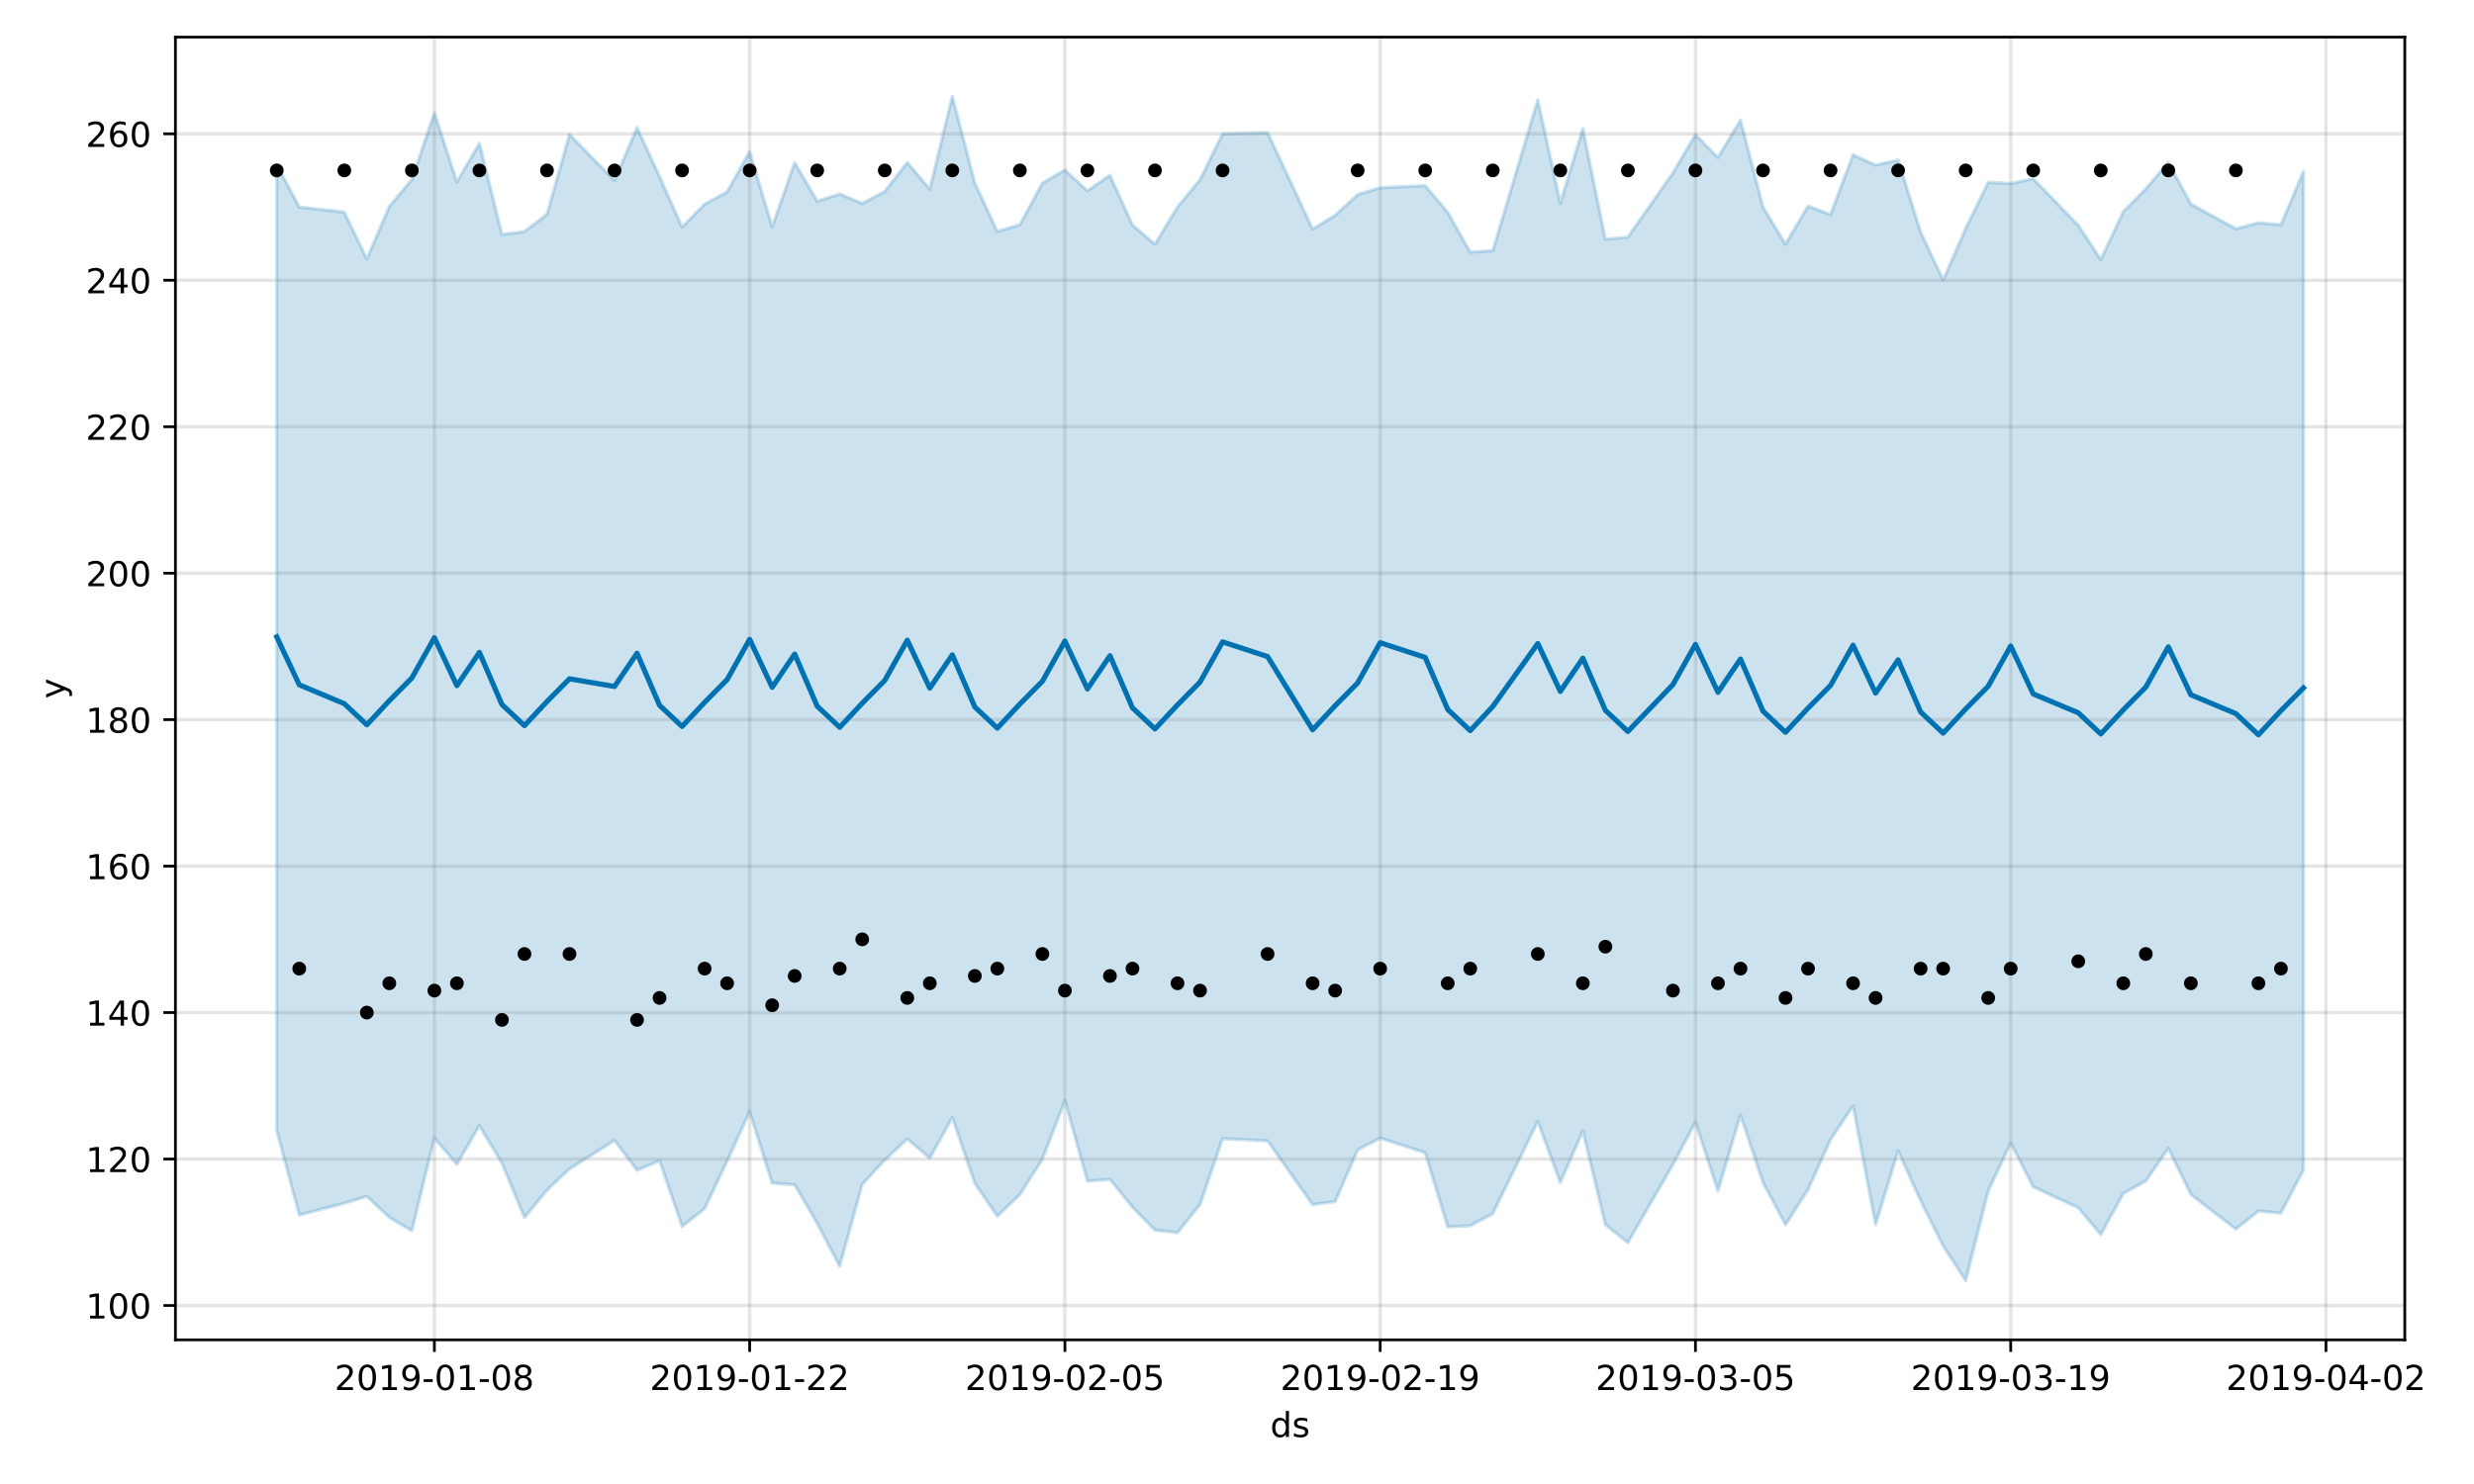 <?xml version="1.0" encoding="utf-8" standalone="no"?>
<!DOCTYPE svg PUBLIC "-//W3C//DTD SVG 1.1//EN"
  "http://www.w3.org/Graphics/SVG/1.1/DTD/svg11.dtd">
<!-- Created with matplotlib (https://matplotlib.org/) -->
<svg height="432pt" version="1.1" viewBox="0 0 720 432" width="720pt" xmlns="http://www.w3.org/2000/svg" xmlns:xlink="http://www.w3.org/1999/xlink">
 <defs>
  <style type="text/css">
*{stroke-linecap:butt;stroke-linejoin:round;}
  </style>
 </defs>
 <g id="figure_1">
  <g id="patch_1">
   <path d="M 0 432 
L 720 432 
L 720 0 
L 0 0 
z
" style="fill:#ffffff;"/>
  </g>
  <g id="axes_1">
   <g id="patch_2">
    <path d="M 51.05 390.04 
L 699.857 390.04 
L 699.857 10.8 
L 51.05 10.8 
z
" style="fill:#ffffff;"/>
   </g>
   <g id="PolyCollection_1">
    <defs>
     <path d="M 80.541 -384.068 
L 80.541 -102.869 
L 87.095 -78.308 
L 100.202 -81.72 
L 106.756 -83.726 
L 113.309 -77.619 
L 119.863 -73.731 
L 126.417 -100.666 
L 132.97 -93.076 
L 139.524 -104.335 
L 146.077 -93.383 
L 152.631 -77.585 
L 159.185 -85.531 
L 165.738 -91.733 
L 178.845 -100.015 
L 185.399 -91.328 
L 191.953 -94.104 
L 198.506 -74.983 
L 205.06 -80.134 
L 211.613 -94.009 
L 218.167 -108.354 
L 224.721 -87.563 
L 231.274 -87.11 
L 237.828 -75.856 
L 244.381 -63.389 
L 250.935 -87.23 
L 257.489 -94.302 
L 264.042 -100.447 
L 270.596 -94.868 
L 277.15 -106.678 
L 283.703 -87.523 
L 290.257 -77.947 
L 296.81 -84.245 
L 303.364 -94.546 
L 309.918 -111.621 
L 316.471 -88.174 
L 323.025 -88.677 
L 329.578 -80.585 
L 336.132 -73.904 
L 342.686 -73.161 
L 349.239 -81.351 
L 355.793 -100.519 
L 368.9 -99.897 
L 382.007 -81.32 
L 388.561 -82.198 
L 395.114 -97.235 
L 401.668 -100.703 
L 414.775 -96.437 
L 421.329 -74.827 
L 427.883 -75.188 
L 434.436 -78.676 
L 447.543 -105.55 
L 454.097 -87.773 
L 460.651 -102.733 
L 467.204 -75.494 
L 473.758 -70.265 
L 486.865 -92.965 
L 493.419 -105.313 
L 499.972 -85.324 
L 506.526 -107.412 
L 513.079 -87.747 
L 519.633 -75.481 
L 526.187 -85.689 
L 532.74 -100.271 
L 539.294 -110.058 
L 545.847 -75.489 
L 552.401 -96.981 
L 558.955 -82.459 
L 565.508 -69.303 
L 572.062 -59.198 
L 578.616 -85.284 
L 585.169 -99.26 
L 591.723 -86.506 
L 604.83 -80.42 
L 611.384 -72.63 
L 617.937 -84.541 
L 624.491 -88.213 
L 631.044 -97.719 
L 637.598 -84.285 
L 650.705 -74.197 
L 657.259 -79.442 
L 663.812 -78.866 
L 670.366 -91.387 
L 670.366 -382.099 
L 670.366 -382.099 
L 663.812 -366.57 
L 657.259 -367.132 
L 650.705 -365.39 
L 637.598 -372.604 
L 631.044 -384.705 
L 624.491 -377.038 
L 617.937 -370.356 
L 611.384 -356.454 
L 604.83 -366.432 
L 591.723 -379.969 
L 585.169 -378.573 
L 578.616 -378.934 
L 572.062 -365.47 
L 565.508 -350.463 
L 558.955 -364.482 
L 552.401 -385.402 
L 545.847 -383.924 
L 539.294 -386.938 
L 532.74 -369.53 
L 526.187 -372.036 
L 519.633 -360.907 
L 513.079 -371.726 
L 506.526 -397.04 
L 499.972 -386.159 
L 493.419 -392.788 
L 486.865 -381.652 
L 473.758 -362.97 
L 467.204 -362.38 
L 460.651 -394.527 
L 454.097 -372.833 
L 447.543 -402.934 
L 434.436 -359.038 
L 427.883 -358.597 
L 421.329 -370.17 
L 414.775 -377.962 
L 401.668 -377.346 
L 395.114 -375.349 
L 388.561 -369.326 
L 382.007 -365.317 
L 368.9 -393.396 
L 355.793 -393.058 
L 349.239 -379.677 
L 342.686 -371.74 
L 336.132 -360.917 
L 329.578 -366.487 
L 323.025 -380.995 
L 316.471 -376.428 
L 309.918 -382.514 
L 303.364 -378.703 
L 296.81 -366.575 
L 290.257 -364.606 
L 283.703 -378.724 
L 277.15 -403.962 
L 270.596 -376.936 
L 264.042 -384.69 
L 257.489 -376.289 
L 250.935 -372.75 
L 244.381 -375.533 
L 237.828 -373.439 
L 231.274 -384.669 
L 224.721 -365.965 
L 218.167 -387.867 
L 211.613 -376.141 
L 205.06 -372.561 
L 198.506 -365.884 
L 191.953 -380.56 
L 185.399 -394.855 
L 178.845 -379.443 
L 165.738 -392.841 
L 159.185 -369.657 
L 152.631 -364.597 
L 146.077 -363.742 
L 139.524 -390.285 
L 132.97 -379.014 
L 126.417 -399.15 
L 119.863 -379.752 
L 113.309 -371.9 
L 106.756 -356.614 
L 100.202 -370.258 
L 87.095 -371.73 
L 80.541 -384.068 
z
" id="m5b51e57994" style="stroke:#0072b2;stroke-opacity:0.2;"/>
    </defs>
    <g clip-path="url(#p12344c4544)">
     <use style="fill:#0072b2;fill-opacity:0.2;stroke:#0072b2;stroke-opacity:0.2;" x="0" xlink:href="#m5b51e57994" y="432"/>
    </g>
   </g>
   <g id="matplotlib.axis_1">
    <g id="xtick_1">
     <g id="line2d_1">
      <path clip-path="url(#p12344c4544)" d="M 126.417 390.04 
L 126.417 10.8 
" style="fill:none;stroke:#808080;stroke-linecap:square;stroke-opacity:0.2;"/>
     </g>
     <g id="line2d_2">
      <defs>
       <path d="M 0 0 
L 0 3.5 
" id="ma62f5f62f8" style="stroke:#000000;stroke-width:0.8;"/>
      </defs>
      <g>
       <use style="stroke:#000000;stroke-width:0.8;" x="126.417" xlink:href="#ma62f5f62f8" y="390.04"/>
      </g>
     </g>
     <g id="text_1">
      <!-- 2019-01-08 -->
      <defs>
       <path d="M 19.188 8.297 
L 53.609 8.297 
L 53.609 0 
L 7.328 0 
L 7.328 8.297 
Q 12.938 14.109 22.625 23.891 
Q 32.328 33.688 34.812 36.531 
Q 39.547 41.844 41.422 45.531 
Q 43.312 49.219 43.312 52.781 
Q 43.312 58.594 39.234 62.25 
Q 35.156 65.922 28.609 65.922 
Q 23.969 65.922 18.812 64.312 
Q 13.672 62.703 7.812 59.422 
L 7.812 69.391 
Q 13.766 71.781 18.938 73 
Q 24.125 74.219 28.422 74.219 
Q 39.75 74.219 46.484 68.547 
Q 53.219 62.891 53.219 53.422 
Q 53.219 48.922 51.531 44.891 
Q 49.859 40.875 45.406 35.406 
Q 44.188 33.984 37.641 27.219 
Q 31.109 20.453 19.188 8.297 
z
" id="DejaVuSans-50"/>
       <path d="M 31.781 66.406 
Q 24.172 66.406 20.328 58.906 
Q 16.5 51.422 16.5 36.375 
Q 16.5 21.391 20.328 13.891 
Q 24.172 6.391 31.781 6.391 
Q 39.453 6.391 43.281 13.891 
Q 47.125 21.391 47.125 36.375 
Q 47.125 51.422 43.281 58.906 
Q 39.453 66.406 31.781 66.406 
z
M 31.781 74.219 
Q 44.047 74.219 50.516 64.516 
Q 56.984 54.828 56.984 36.375 
Q 56.984 17.969 50.516 8.266 
Q 44.047 -1.422 31.781 -1.422 
Q 19.531 -1.422 13.062 8.266 
Q 6.594 17.969 6.594 36.375 
Q 6.594 54.828 13.062 64.516 
Q 19.531 74.219 31.781 74.219 
z
" id="DejaVuSans-48"/>
       <path d="M 12.406 8.297 
L 28.516 8.297 
L 28.516 63.922 
L 10.984 60.406 
L 10.984 69.391 
L 28.422 72.906 
L 38.281 72.906 
L 38.281 8.297 
L 54.391 8.297 
L 54.391 0 
L 12.406 0 
z
" id="DejaVuSans-49"/>
       <path d="M 10.984 1.516 
L 10.984 10.5 
Q 14.703 8.734 18.5 7.812 
Q 22.312 6.891 25.984 6.891 
Q 35.75 6.891 40.891 13.453 
Q 46.047 20.016 46.781 33.406 
Q 43.953 29.203 39.594 26.953 
Q 35.25 24.703 29.984 24.703 
Q 19.047 24.703 12.672 31.312 
Q 6.297 37.938 6.297 49.422 
Q 6.297 60.641 12.938 67.422 
Q 19.578 74.219 30.609 74.219 
Q 43.266 74.219 49.922 64.516 
Q 56.594 54.828 56.594 36.375 
Q 56.594 19.141 48.406 8.859 
Q 40.234 -1.422 26.422 -1.422 
Q 22.703 -1.422 18.891 -0.688 
Q 15.094 0.047 10.984 1.516 
z
M 30.609 32.422 
Q 37.25 32.422 41.125 36.953 
Q 45.016 41.5 45.016 49.422 
Q 45.016 57.281 41.125 61.844 
Q 37.25 66.406 30.609 66.406 
Q 23.969 66.406 20.094 61.844 
Q 16.219 57.281 16.219 49.422 
Q 16.219 41.5 20.094 36.953 
Q 23.969 32.422 30.609 32.422 
z
" id="DejaVuSans-57"/>
       <path d="M 4.891 31.391 
L 31.203 31.391 
L 31.203 23.391 
L 4.891 23.391 
z
" id="DejaVuSans-45"/>
       <path d="M 31.781 34.625 
Q 24.75 34.625 20.719 30.859 
Q 16.703 27.094 16.703 20.516 
Q 16.703 13.922 20.719 10.156 
Q 24.75 6.391 31.781 6.391 
Q 38.812 6.391 42.859 10.172 
Q 46.922 13.969 46.922 20.516 
Q 46.922 27.094 42.891 30.859 
Q 38.875 34.625 31.781 34.625 
z
M 21.922 38.812 
Q 15.578 40.375 12.031 44.719 
Q 8.5 49.078 8.5 55.328 
Q 8.5 64.062 14.719 69.141 
Q 20.953 74.219 31.781 74.219 
Q 42.672 74.219 48.875 69.141 
Q 55.078 64.062 55.078 55.328 
Q 55.078 49.078 51.531 44.719 
Q 48 40.375 41.703 38.812 
Q 48.828 37.156 52.797 32.312 
Q 56.781 27.484 56.781 20.516 
Q 56.781 9.906 50.312 4.234 
Q 43.844 -1.422 31.781 -1.422 
Q 19.734 -1.422 13.25 4.234 
Q 6.781 9.906 6.781 20.516 
Q 6.781 27.484 10.781 32.312 
Q 14.797 37.156 21.922 38.812 
z
M 18.312 54.391 
Q 18.312 48.734 21.844 45.562 
Q 25.391 42.391 31.781 42.391 
Q 38.141 42.391 41.719 45.562 
Q 45.312 48.734 45.312 54.391 
Q 45.312 60.062 41.719 63.234 
Q 38.141 66.406 31.781 66.406 
Q 25.391 66.406 21.844 63.234 
Q 18.312 60.062 18.312 54.391 
z
" id="DejaVuSans-56"/>
      </defs>
      <g transform="translate(97.359 404.638)scale(0.1 -0.1)">
       <use xlink:href="#DejaVuSans-50"/>
       <use x="63.623" xlink:href="#DejaVuSans-48"/>
       <use x="127.246" xlink:href="#DejaVuSans-49"/>
       <use x="190.869" xlink:href="#DejaVuSans-57"/>
       <use x="254.492" xlink:href="#DejaVuSans-45"/>
       <use x="290.576" xlink:href="#DejaVuSans-48"/>
       <use x="354.199" xlink:href="#DejaVuSans-49"/>
       <use x="417.822" xlink:href="#DejaVuSans-45"/>
       <use x="453.906" xlink:href="#DejaVuSans-48"/>
       <use x="517.529" xlink:href="#DejaVuSans-56"/>
      </g>
     </g>
    </g>
    <g id="xtick_2">
     <g id="line2d_3">
      <path clip-path="url(#p12344c4544)" d="M 218.167 390.04 
L 218.167 10.8 
" style="fill:none;stroke:#808080;stroke-linecap:square;stroke-opacity:0.2;"/>
     </g>
     <g id="line2d_4">
      <g>
       <use style="stroke:#000000;stroke-width:0.8;" x="218.167" xlink:href="#ma62f5f62f8" y="390.04"/>
      </g>
     </g>
     <g id="text_2">
      <!-- 2019-01-22 -->
      <g transform="translate(189.109 404.638)scale(0.1 -0.1)">
       <use xlink:href="#DejaVuSans-50"/>
       <use x="63.623" xlink:href="#DejaVuSans-48"/>
       <use x="127.246" xlink:href="#DejaVuSans-49"/>
       <use x="190.869" xlink:href="#DejaVuSans-57"/>
       <use x="254.492" xlink:href="#DejaVuSans-45"/>
       <use x="290.576" xlink:href="#DejaVuSans-48"/>
       <use x="354.199" xlink:href="#DejaVuSans-49"/>
       <use x="417.822" xlink:href="#DejaVuSans-45"/>
       <use x="453.906" xlink:href="#DejaVuSans-50"/>
       <use x="517.529" xlink:href="#DejaVuSans-50"/>
      </g>
     </g>
    </g>
    <g id="xtick_3">
     <g id="line2d_5">
      <path clip-path="url(#p12344c4544)" d="M 309.918 390.04 
L 309.918 10.8 
" style="fill:none;stroke:#808080;stroke-linecap:square;stroke-opacity:0.2;"/>
     </g>
     <g id="line2d_6">
      <g>
       <use style="stroke:#000000;stroke-width:0.8;" x="309.918" xlink:href="#ma62f5f62f8" y="390.04"/>
      </g>
     </g>
     <g id="text_3">
      <!-- 2019-02-05 -->
      <defs>
       <path d="M 10.797 72.906 
L 49.516 72.906 
L 49.516 64.594 
L 19.828 64.594 
L 19.828 46.734 
Q 21.969 47.469 24.109 47.828 
Q 26.266 48.188 28.422 48.188 
Q 40.625 48.188 47.75 41.5 
Q 54.891 34.812 54.891 23.391 
Q 54.891 11.625 47.562 5.094 
Q 40.234 -1.422 26.906 -1.422 
Q 22.312 -1.422 17.547 -0.641 
Q 12.797 0.141 7.719 1.703 
L 7.719 11.625 
Q 12.109 9.234 16.797 8.062 
Q 21.484 6.891 26.703 6.891 
Q 35.156 6.891 40.078 11.328 
Q 45.016 15.766 45.016 23.391 
Q 45.016 31 40.078 35.438 
Q 35.156 39.891 26.703 39.891 
Q 22.75 39.891 18.812 39.016 
Q 14.891 38.141 10.797 36.281 
z
" id="DejaVuSans-53"/>
      </defs>
      <g transform="translate(280.86 404.638)scale(0.1 -0.1)">
       <use xlink:href="#DejaVuSans-50"/>
       <use x="63.623" xlink:href="#DejaVuSans-48"/>
       <use x="127.246" xlink:href="#DejaVuSans-49"/>
       <use x="190.869" xlink:href="#DejaVuSans-57"/>
       <use x="254.492" xlink:href="#DejaVuSans-45"/>
       <use x="290.576" xlink:href="#DejaVuSans-48"/>
       <use x="354.199" xlink:href="#DejaVuSans-50"/>
       <use x="417.822" xlink:href="#DejaVuSans-45"/>
       <use x="453.906" xlink:href="#DejaVuSans-48"/>
       <use x="517.529" xlink:href="#DejaVuSans-53"/>
      </g>
     </g>
    </g>
    <g id="xtick_4">
     <g id="line2d_7">
      <path clip-path="url(#p12344c4544)" d="M 401.668 390.04 
L 401.668 10.8 
" style="fill:none;stroke:#808080;stroke-linecap:square;stroke-opacity:0.2;"/>
     </g>
     <g id="line2d_8">
      <g>
       <use style="stroke:#000000;stroke-width:0.8;" x="401.668" xlink:href="#ma62f5f62f8" y="390.04"/>
      </g>
     </g>
     <g id="text_4">
      <!-- 2019-02-19 -->
      <g transform="translate(372.61 404.638)scale(0.1 -0.1)">
       <use xlink:href="#DejaVuSans-50"/>
       <use x="63.623" xlink:href="#DejaVuSans-48"/>
       <use x="127.246" xlink:href="#DejaVuSans-49"/>
       <use x="190.869" xlink:href="#DejaVuSans-57"/>
       <use x="254.492" xlink:href="#DejaVuSans-45"/>
       <use x="290.576" xlink:href="#DejaVuSans-48"/>
       <use x="354.199" xlink:href="#DejaVuSans-50"/>
       <use x="417.822" xlink:href="#DejaVuSans-45"/>
       <use x="453.906" xlink:href="#DejaVuSans-49"/>
       <use x="517.529" xlink:href="#DejaVuSans-57"/>
      </g>
     </g>
    </g>
    <g id="xtick_5">
     <g id="line2d_9">
      <path clip-path="url(#p12344c4544)" d="M 493.419 390.04 
L 493.419 10.8 
" style="fill:none;stroke:#808080;stroke-linecap:square;stroke-opacity:0.2;"/>
     </g>
     <g id="line2d_10">
      <g>
       <use style="stroke:#000000;stroke-width:0.8;" x="493.419" xlink:href="#ma62f5f62f8" y="390.04"/>
      </g>
     </g>
     <g id="text_5">
      <!-- 2019-03-05 -->
      <defs>
       <path d="M 40.578 39.312 
Q 47.656 37.797 51.625 33 
Q 55.609 28.219 55.609 21.188 
Q 55.609 10.406 48.188 4.484 
Q 40.766 -1.422 27.094 -1.422 
Q 22.516 -1.422 17.656 -0.516 
Q 12.797 0.391 7.625 2.203 
L 7.625 11.719 
Q 11.719 9.328 16.594 8.109 
Q 21.484 6.891 26.812 6.891 
Q 36.078 6.891 40.938 10.547 
Q 45.797 14.203 45.797 21.188 
Q 45.797 27.641 41.281 31.266 
Q 36.766 34.906 28.719 34.906 
L 20.219 34.906 
L 20.219 43.016 
L 29.109 43.016 
Q 36.375 43.016 40.234 45.922 
Q 44.094 48.828 44.094 54.297 
Q 44.094 59.906 40.109 62.906 
Q 36.141 65.922 28.719 65.922 
Q 24.656 65.922 20.016 65.031 
Q 15.375 64.156 9.812 62.312 
L 9.812 71.094 
Q 15.438 72.656 20.344 73.438 
Q 25.25 74.219 29.594 74.219 
Q 40.828 74.219 47.359 69.109 
Q 53.906 64.016 53.906 55.328 
Q 53.906 49.266 50.438 45.094 
Q 46.969 40.922 40.578 39.312 
z
" id="DejaVuSans-51"/>
      </defs>
      <g transform="translate(464.361 404.638)scale(0.1 -0.1)">
       <use xlink:href="#DejaVuSans-50"/>
       <use x="63.623" xlink:href="#DejaVuSans-48"/>
       <use x="127.246" xlink:href="#DejaVuSans-49"/>
       <use x="190.869" xlink:href="#DejaVuSans-57"/>
       <use x="254.492" xlink:href="#DejaVuSans-45"/>
       <use x="290.576" xlink:href="#DejaVuSans-48"/>
       <use x="354.199" xlink:href="#DejaVuSans-51"/>
       <use x="417.822" xlink:href="#DejaVuSans-45"/>
       <use x="453.906" xlink:href="#DejaVuSans-48"/>
       <use x="517.529" xlink:href="#DejaVuSans-53"/>
      </g>
     </g>
    </g>
    <g id="xtick_6">
     <g id="line2d_11">
      <path clip-path="url(#p12344c4544)" d="M 585.169 390.04 
L 585.169 10.8 
" style="fill:none;stroke:#808080;stroke-linecap:square;stroke-opacity:0.2;"/>
     </g>
     <g id="line2d_12">
      <g>
       <use style="stroke:#000000;stroke-width:0.8;" x="585.169" xlink:href="#ma62f5f62f8" y="390.04"/>
      </g>
     </g>
     <g id="text_6">
      <!-- 2019-03-19 -->
      <g transform="translate(556.111 404.638)scale(0.1 -0.1)">
       <use xlink:href="#DejaVuSans-50"/>
       <use x="63.623" xlink:href="#DejaVuSans-48"/>
       <use x="127.246" xlink:href="#DejaVuSans-49"/>
       <use x="190.869" xlink:href="#DejaVuSans-57"/>
       <use x="254.492" xlink:href="#DejaVuSans-45"/>
       <use x="290.576" xlink:href="#DejaVuSans-48"/>
       <use x="354.199" xlink:href="#DejaVuSans-51"/>
       <use x="417.822" xlink:href="#DejaVuSans-45"/>
       <use x="453.906" xlink:href="#DejaVuSans-49"/>
       <use x="517.529" xlink:href="#DejaVuSans-57"/>
      </g>
     </g>
    </g>
    <g id="xtick_7">
     <g id="line2d_13">
      <path clip-path="url(#p12344c4544)" d="M 676.92 390.04 
L 676.92 10.8 
" style="fill:none;stroke:#808080;stroke-linecap:square;stroke-opacity:0.2;"/>
     </g>
     <g id="line2d_14">
      <g>
       <use style="stroke:#000000;stroke-width:0.8;" x="676.92" xlink:href="#ma62f5f62f8" y="390.04"/>
      </g>
     </g>
     <g id="text_7">
      <!-- 2019-04-02 -->
      <defs>
       <path d="M 37.797 64.312 
L 12.891 25.391 
L 37.797 25.391 
z
M 35.203 72.906 
L 47.609 72.906 
L 47.609 25.391 
L 58.016 25.391 
L 58.016 17.188 
L 47.609 17.188 
L 47.609 0 
L 37.797 0 
L 37.797 17.188 
L 4.891 17.188 
L 4.891 26.703 
z
" id="DejaVuSans-52"/>
      </defs>
      <g transform="translate(647.862 404.638)scale(0.1 -0.1)">
       <use xlink:href="#DejaVuSans-50"/>
       <use x="63.623" xlink:href="#DejaVuSans-48"/>
       <use x="127.246" xlink:href="#DejaVuSans-49"/>
       <use x="190.869" xlink:href="#DejaVuSans-57"/>
       <use x="254.492" xlink:href="#DejaVuSans-45"/>
       <use x="290.576" xlink:href="#DejaVuSans-48"/>
       <use x="354.199" xlink:href="#DejaVuSans-52"/>
       <use x="417.822" xlink:href="#DejaVuSans-45"/>
       <use x="453.906" xlink:href="#DejaVuSans-48"/>
       <use x="517.529" xlink:href="#DejaVuSans-50"/>
      </g>
     </g>
    </g>
    <g id="text_8">
     <!-- ds -->
     <defs>
      <path d="M 45.406 46.391 
L 45.406 75.984 
L 54.391 75.984 
L 54.391 0 
L 45.406 0 
L 45.406 8.203 
Q 42.578 3.328 38.25 0.953 
Q 33.938 -1.422 27.875 -1.422 
Q 17.969 -1.422 11.734 6.484 
Q 5.516 14.406 5.516 27.297 
Q 5.516 40.188 11.734 48.094 
Q 17.969 56 27.875 56 
Q 33.938 56 38.25 53.625 
Q 42.578 51.266 45.406 46.391 
z
M 14.797 27.297 
Q 14.797 17.391 18.875 11.75 
Q 22.953 6.109 30.078 6.109 
Q 37.203 6.109 41.297 11.75 
Q 45.406 17.391 45.406 27.297 
Q 45.406 37.203 41.297 42.844 
Q 37.203 48.484 30.078 48.484 
Q 22.953 48.484 18.875 42.844 
Q 14.797 37.203 14.797 27.297 
z
" id="DejaVuSans-100"/>
      <path d="M 44.281 53.078 
L 44.281 44.578 
Q 40.484 46.531 36.375 47.5 
Q 32.281 48.484 27.875 48.484 
Q 21.188 48.484 17.844 46.438 
Q 14.5 44.391 14.5 40.281 
Q 14.5 37.156 16.891 35.375 
Q 19.281 33.594 26.516 31.984 
L 29.594 31.297 
Q 39.156 29.25 43.188 25.516 
Q 47.219 21.781 47.219 15.094 
Q 47.219 7.469 41.188 3.016 
Q 35.156 -1.422 24.609 -1.422 
Q 20.219 -1.422 15.453 -0.562 
Q 10.688 0.297 5.422 2 
L 5.422 11.281 
Q 10.406 8.688 15.234 7.391 
Q 20.062 6.109 24.812 6.109 
Q 31.156 6.109 34.562 8.281 
Q 37.984 10.453 37.984 14.406 
Q 37.984 18.062 35.516 20.016 
Q 33.062 21.969 24.703 23.781 
L 21.578 24.516 
Q 13.234 26.266 9.516 29.906 
Q 5.812 33.547 5.812 39.891 
Q 5.812 47.609 11.281 51.797 
Q 16.75 56 26.812 56 
Q 31.781 56 36.172 55.266 
Q 40.578 54.547 44.281 53.078 
z
" id="DejaVuSans-115"/>
     </defs>
     <g transform="translate(369.675 418.317)scale(0.1 -0.1)">
      <use xlink:href="#DejaVuSans-100"/>
      <use x="63.477" xlink:href="#DejaVuSans-115"/>
     </g>
    </g>
   </g>
   <g id="matplotlib.axis_2">
    <g id="ytick_1">
     <g id="line2d_15">
      <path clip-path="url(#p12344c4544)" d="M 51.05 380.035 
L 699.857 380.035 
" style="fill:none;stroke:#808080;stroke-linecap:square;stroke-opacity:0.2;"/>
     </g>
     <g id="line2d_16">
      <defs>
       <path d="M 0 0 
L -3.5 0 
" id="m7d39b07e55" style="stroke:#000000;stroke-width:0.8;"/>
      </defs>
      <g>
       <use style="stroke:#000000;stroke-width:0.8;" x="51.05" xlink:href="#m7d39b07e55" y="380.035"/>
      </g>
     </g>
     <g id="text_9">
      <!-- 100 -->
      <g transform="translate(24.962 383.834)scale(0.1 -0.1)">
       <use xlink:href="#DejaVuSans-49"/>
       <use x="63.623" xlink:href="#DejaVuSans-48"/>
       <use x="127.246" xlink:href="#DejaVuSans-48"/>
      </g>
     </g>
    </g>
    <g id="ytick_2">
     <g id="line2d_17">
      <path clip-path="url(#p12344c4544)" d="M 51.05 337.399 
L 699.857 337.399 
" style="fill:none;stroke:#808080;stroke-linecap:square;stroke-opacity:0.2;"/>
     </g>
     <g id="line2d_18">
      <g>
       <use style="stroke:#000000;stroke-width:0.8;" x="51.05" xlink:href="#m7d39b07e55" y="337.399"/>
      </g>
     </g>
     <g id="text_10">
      <!-- 120 -->
      <g transform="translate(24.962 341.199)scale(0.1 -0.1)">
       <use xlink:href="#DejaVuSans-49"/>
       <use x="63.623" xlink:href="#DejaVuSans-50"/>
       <use x="127.246" xlink:href="#DejaVuSans-48"/>
      </g>
     </g>
    </g>
    <g id="ytick_3">
     <g id="line2d_19">
      <path clip-path="url(#p12344c4544)" d="M 51.05 294.764 
L 699.857 294.764 
" style="fill:none;stroke:#808080;stroke-linecap:square;stroke-opacity:0.2;"/>
     </g>
     <g id="line2d_20">
      <g>
       <use style="stroke:#000000;stroke-width:0.8;" x="51.05" xlink:href="#m7d39b07e55" y="294.764"/>
      </g>
     </g>
     <g id="text_11">
      <!-- 140 -->
      <g transform="translate(24.962 298.563)scale(0.1 -0.1)">
       <use xlink:href="#DejaVuSans-49"/>
       <use x="63.623" xlink:href="#DejaVuSans-52"/>
       <use x="127.246" xlink:href="#DejaVuSans-48"/>
      </g>
     </g>
    </g>
    <g id="ytick_4">
     <g id="line2d_21">
      <path clip-path="url(#p12344c4544)" d="M 51.05 252.129 
L 699.857 252.129 
" style="fill:none;stroke:#808080;stroke-linecap:square;stroke-opacity:0.2;"/>
     </g>
     <g id="line2d_22">
      <g>
       <use style="stroke:#000000;stroke-width:0.8;" x="51.05" xlink:href="#m7d39b07e55" y="252.129"/>
      </g>
     </g>
     <g id="text_12">
      <!-- 160 -->
      <defs>
       <path d="M 33.016 40.375 
Q 26.375 40.375 22.484 35.828 
Q 18.609 31.297 18.609 23.391 
Q 18.609 15.531 22.484 10.953 
Q 26.375 6.391 33.016 6.391 
Q 39.656 6.391 43.531 10.953 
Q 47.406 15.531 47.406 23.391 
Q 47.406 31.297 43.531 35.828 
Q 39.656 40.375 33.016 40.375 
z
M 52.594 71.297 
L 52.594 62.312 
Q 48.875 64.062 45.094 64.984 
Q 41.312 65.922 37.594 65.922 
Q 27.828 65.922 22.672 59.328 
Q 17.531 52.734 16.797 39.406 
Q 19.672 43.656 24.016 45.922 
Q 28.375 48.188 33.594 48.188 
Q 44.578 48.188 50.953 41.516 
Q 57.328 34.859 57.328 23.391 
Q 57.328 12.156 50.688 5.359 
Q 44.047 -1.422 33.016 -1.422 
Q 20.359 -1.422 13.672 8.266 
Q 6.984 17.969 6.984 36.375 
Q 6.984 53.656 15.188 63.938 
Q 23.391 74.219 37.203 74.219 
Q 40.922 74.219 44.703 73.484 
Q 48.484 72.75 52.594 71.297 
z
" id="DejaVuSans-54"/>
      </defs>
      <g transform="translate(24.962 255.928)scale(0.1 -0.1)">
       <use xlink:href="#DejaVuSans-49"/>
       <use x="63.623" xlink:href="#DejaVuSans-54"/>
       <use x="127.246" xlink:href="#DejaVuSans-48"/>
      </g>
     </g>
    </g>
    <g id="ytick_5">
     <g id="line2d_23">
      <path clip-path="url(#p12344c4544)" d="M 51.05 209.493 
L 699.857 209.493 
" style="fill:none;stroke:#808080;stroke-linecap:square;stroke-opacity:0.2;"/>
     </g>
     <g id="line2d_24">
      <g>
       <use style="stroke:#000000;stroke-width:0.8;" x="51.05" xlink:href="#m7d39b07e55" y="209.493"/>
      </g>
     </g>
     <g id="text_13">
      <!-- 180 -->
      <g transform="translate(24.962 213.293)scale(0.1 -0.1)">
       <use xlink:href="#DejaVuSans-49"/>
       <use x="63.623" xlink:href="#DejaVuSans-56"/>
       <use x="127.246" xlink:href="#DejaVuSans-48"/>
      </g>
     </g>
    </g>
    <g id="ytick_6">
     <g id="line2d_25">
      <path clip-path="url(#p12344c4544)" d="M 51.05 166.858 
L 699.857 166.858 
" style="fill:none;stroke:#808080;stroke-linecap:square;stroke-opacity:0.2;"/>
     </g>
     <g id="line2d_26">
      <g>
       <use style="stroke:#000000;stroke-width:0.8;" x="51.05" xlink:href="#m7d39b07e55" y="166.858"/>
      </g>
     </g>
     <g id="text_14">
      <!-- 200 -->
      <g transform="translate(24.962 170.657)scale(0.1 -0.1)">
       <use xlink:href="#DejaVuSans-50"/>
       <use x="63.623" xlink:href="#DejaVuSans-48"/>
       <use x="127.246" xlink:href="#DejaVuSans-48"/>
      </g>
     </g>
    </g>
    <g id="ytick_7">
     <g id="line2d_27">
      <path clip-path="url(#p12344c4544)" d="M 51.05 124.223 
L 699.857 124.223 
" style="fill:none;stroke:#808080;stroke-linecap:square;stroke-opacity:0.2;"/>
     </g>
     <g id="line2d_28">
      <g>
       <use style="stroke:#000000;stroke-width:0.8;" x="51.05" xlink:href="#m7d39b07e55" y="124.223"/>
      </g>
     </g>
     <g id="text_15">
      <!-- 220 -->
      <g transform="translate(24.962 128.022)scale(0.1 -0.1)">
       <use xlink:href="#DejaVuSans-50"/>
       <use x="63.623" xlink:href="#DejaVuSans-50"/>
       <use x="127.246" xlink:href="#DejaVuSans-48"/>
      </g>
     </g>
    </g>
    <g id="ytick_8">
     <g id="line2d_29">
      <path clip-path="url(#p12344c4544)" d="M 51.05 81.587 
L 699.857 81.587 
" style="fill:none;stroke:#808080;stroke-linecap:square;stroke-opacity:0.2;"/>
     </g>
     <g id="line2d_30">
      <g>
       <use style="stroke:#000000;stroke-width:0.8;" x="51.05" xlink:href="#m7d39b07e55" y="81.587"/>
      </g>
     </g>
     <g id="text_16">
      <!-- 240 -->
      <g transform="translate(24.962 85.387)scale(0.1 -0.1)">
       <use xlink:href="#DejaVuSans-50"/>
       <use x="63.623" xlink:href="#DejaVuSans-52"/>
       <use x="127.246" xlink:href="#DejaVuSans-48"/>
      </g>
     </g>
    </g>
    <g id="ytick_9">
     <g id="line2d_31">
      <path clip-path="url(#p12344c4544)" d="M 51.05 38.952 
L 699.857 38.952 
" style="fill:none;stroke:#808080;stroke-linecap:square;stroke-opacity:0.2;"/>
     </g>
     <g id="line2d_32">
      <g>
       <use style="stroke:#000000;stroke-width:0.8;" x="51.05" xlink:href="#m7d39b07e55" y="38.952"/>
      </g>
     </g>
     <g id="text_17">
      <!-- 260 -->
      <g transform="translate(24.962 42.751)scale(0.1 -0.1)">
       <use xlink:href="#DejaVuSans-50"/>
       <use x="63.623" xlink:href="#DejaVuSans-54"/>
       <use x="127.246" xlink:href="#DejaVuSans-48"/>
      </g>
     </g>
    </g>
    <g id="text_18">
     <!-- y -->
     <defs>
      <path d="M 32.172 -5.078 
Q 28.375 -14.844 24.75 -17.812 
Q 21.141 -20.797 15.094 -20.797 
L 7.906 -20.797 
L 7.906 -13.281 
L 13.188 -13.281 
Q 16.891 -13.281 18.938 -11.516 
Q 21 -9.766 23.484 -3.219 
L 25.094 0.875 
L 2.984 54.688 
L 12.5 54.688 
L 29.594 11.922 
L 46.688 54.688 
L 56.203 54.688 
z
" id="DejaVuSans-121"/>
     </defs>
     <g transform="translate(18.883 203.379)rotate(-90)scale(0.1 -0.1)">
      <use xlink:href="#DejaVuSans-121"/>
     </g>
    </g>
   </g>
   <g id="line2d_33">
    <defs>
     <path d="M 0 1.5 
C 0.398 1.5 0.779 1.342 1.061 1.061 
C 1.342 0.779 1.5 0.398 1.5 0 
C 1.5 -0.398 1.342 -0.779 1.061 -1.061 
C 0.779 -1.342 0.398 -1.5 0 -1.5 
C -0.398 -1.5 -0.779 -1.342 -1.061 -1.061 
C -1.342 -0.779 -1.5 -0.398 -1.5 0 
C -1.5 0.398 -1.342 0.779 -1.061 1.061 
C -0.779 1.342 -0.398 1.5 0 1.5 
z
" id="me84e173378" style="stroke:#000000;"/>
    </defs>
    <g clip-path="url(#p12344c4544)">
     <use style="stroke:#000000;" x="80.541" xlink:href="#me84e173378" y="49.611"/>
     <use style="stroke:#000000;" x="87.095" xlink:href="#me84e173378" y="281.973"/>
     <use style="stroke:#000000;" x="100.202" xlink:href="#me84e173378" y="49.611"/>
     <use style="stroke:#000000;" x="106.756" xlink:href="#me84e173378" y="294.764"/>
     <use style="stroke:#000000;" x="113.309" xlink:href="#me84e173378" y="286.237"/>
     <use style="stroke:#000000;" x="119.863" xlink:href="#me84e173378" y="49.611"/>
     <use style="stroke:#000000;" x="126.417" xlink:href="#me84e173378" y="288.369"/>
     <use style="stroke:#000000;" x="132.97" xlink:href="#me84e173378" y="286.237"/>
     <use style="stroke:#000000;" x="139.524" xlink:href="#me84e173378" y="49.611"/>
     <use style="stroke:#000000;" x="146.077" xlink:href="#me84e173378" y="296.896"/>
     <use style="stroke:#000000;" x="152.631" xlink:href="#me84e173378" y="277.71"/>
     <use style="stroke:#000000;" x="159.185" xlink:href="#me84e173378" y="49.611"/>
     <use style="stroke:#000000;" x="165.738" xlink:href="#me84e173378" y="277.71"/>
     <use style="stroke:#000000;" x="178.845" xlink:href="#me84e173378" y="49.611"/>
     <use style="stroke:#000000;" x="185.399" xlink:href="#me84e173378" y="296.896"/>
     <use style="stroke:#000000;" x="191.953" xlink:href="#me84e173378" y="290.5"/>
     <use style="stroke:#000000;" x="198.506" xlink:href="#me84e173378" y="49.611"/>
     <use style="stroke:#000000;" x="205.06" xlink:href="#me84e173378" y="281.973"/>
     <use style="stroke:#000000;" x="211.613" xlink:href="#me84e173378" y="286.237"/>
     <use style="stroke:#000000;" x="218.167" xlink:href="#me84e173378" y="49.611"/>
     <use style="stroke:#000000;" x="224.721" xlink:href="#me84e173378" y="292.632"/>
     <use style="stroke:#000000;" x="231.274" xlink:href="#me84e173378" y="284.105"/>
     <use style="stroke:#000000;" x="237.828" xlink:href="#me84e173378" y="49.611"/>
     <use style="stroke:#000000;" x="244.381" xlink:href="#me84e173378" y="281.973"/>
     <use style="stroke:#000000;" x="250.935" xlink:href="#me84e173378" y="273.446"/>
     <use style="stroke:#000000;" x="257.489" xlink:href="#me84e173378" y="49.611"/>
     <use style="stroke:#000000;" x="264.042" xlink:href="#me84e173378" y="290.5"/>
     <use style="stroke:#000000;" x="270.596" xlink:href="#me84e173378" y="286.237"/>
     <use style="stroke:#000000;" x="277.15" xlink:href="#me84e173378" y="49.611"/>
     <use style="stroke:#000000;" x="283.703" xlink:href="#me84e173378" y="284.105"/>
     <use style="stroke:#000000;" x="290.257" xlink:href="#me84e173378" y="281.973"/>
     <use style="stroke:#000000;" x="296.81" xlink:href="#me84e173378" y="49.611"/>
     <use style="stroke:#000000;" x="303.364" xlink:href="#me84e173378" y="277.71"/>
     <use style="stroke:#000000;" x="309.918" xlink:href="#me84e173378" y="288.369"/>
     <use style="stroke:#000000;" x="316.471" xlink:href="#me84e173378" y="49.611"/>
     <use style="stroke:#000000;" x="323.025" xlink:href="#me84e173378" y="284.105"/>
     <use style="stroke:#000000;" x="329.578" xlink:href="#me84e173378" y="281.973"/>
     <use style="stroke:#000000;" x="336.132" xlink:href="#me84e173378" y="49.611"/>
     <use style="stroke:#000000;" x="342.686" xlink:href="#me84e173378" y="286.237"/>
     <use style="stroke:#000000;" x="349.239" xlink:href="#me84e173378" y="288.369"/>
     <use style="stroke:#000000;" x="355.793" xlink:href="#me84e173378" y="49.611"/>
     <use style="stroke:#000000;" x="368.9" xlink:href="#me84e173378" y="277.71"/>
     <use style="stroke:#000000;" x="382.007" xlink:href="#me84e173378" y="286.237"/>
     <use style="stroke:#000000;" x="388.561" xlink:href="#me84e173378" y="288.369"/>
     <use style="stroke:#000000;" x="395.114" xlink:href="#me84e173378" y="49.611"/>
     <use style="stroke:#000000;" x="401.668" xlink:href="#me84e173378" y="281.973"/>
     <use style="stroke:#000000;" x="414.775" xlink:href="#me84e173378" y="49.611"/>
     <use style="stroke:#000000;" x="421.329" xlink:href="#me84e173378" y="286.237"/>
     <use style="stroke:#000000;" x="427.883" xlink:href="#me84e173378" y="281.973"/>
     <use style="stroke:#000000;" x="434.436" xlink:href="#me84e173378" y="49.611"/>
     <use style="stroke:#000000;" x="447.543" xlink:href="#me84e173378" y="277.71"/>
     <use style="stroke:#000000;" x="454.097" xlink:href="#me84e173378" y="49.611"/>
     <use style="stroke:#000000;" x="460.651" xlink:href="#me84e173378" y="286.237"/>
     <use style="stroke:#000000;" x="467.204" xlink:href="#me84e173378" y="275.578"/>
     <use style="stroke:#000000;" x="473.758" xlink:href="#me84e173378" y="49.611"/>
     <use style="stroke:#000000;" x="486.865" xlink:href="#me84e173378" y="288.369"/>
     <use style="stroke:#000000;" x="493.419" xlink:href="#me84e173378" y="49.611"/>
     <use style="stroke:#000000;" x="499.972" xlink:href="#me84e173378" y="286.237"/>
     <use style="stroke:#000000;" x="506.526" xlink:href="#me84e173378" y="281.973"/>
     <use style="stroke:#000000;" x="513.079" xlink:href="#me84e173378" y="49.611"/>
     <use style="stroke:#000000;" x="519.633" xlink:href="#me84e173378" y="290.5"/>
     <use style="stroke:#000000;" x="526.187" xlink:href="#me84e173378" y="281.973"/>
     <use style="stroke:#000000;" x="532.74" xlink:href="#me84e173378" y="49.611"/>
     <use style="stroke:#000000;" x="539.294" xlink:href="#me84e173378" y="286.237"/>
     <use style="stroke:#000000;" x="545.847" xlink:href="#me84e173378" y="290.5"/>
     <use style="stroke:#000000;" x="552.401" xlink:href="#me84e173378" y="49.611"/>
     <use style="stroke:#000000;" x="558.955" xlink:href="#me84e173378" y="281.973"/>
     <use style="stroke:#000000;" x="565.508" xlink:href="#me84e173378" y="281.973"/>
     <use style="stroke:#000000;" x="572.062" xlink:href="#me84e173378" y="49.611"/>
     <use style="stroke:#000000;" x="578.616" xlink:href="#me84e173378" y="290.5"/>
     <use style="stroke:#000000;" x="585.169" xlink:href="#me84e173378" y="281.973"/>
     <use style="stroke:#000000;" x="591.723" xlink:href="#me84e173378" y="49.611"/>
     <use style="stroke:#000000;" x="604.83" xlink:href="#me84e173378" y="279.842"/>
     <use style="stroke:#000000;" x="611.384" xlink:href="#me84e173378" y="49.611"/>
     <use style="stroke:#000000;" x="617.937" xlink:href="#me84e173378" y="286.237"/>
     <use style="stroke:#000000;" x="624.491" xlink:href="#me84e173378" y="277.71"/>
     <use style="stroke:#000000;" x="631.044" xlink:href="#me84e173378" y="49.611"/>
     <use style="stroke:#000000;" x="637.598" xlink:href="#me84e173378" y="286.237"/>
     <use style="stroke:#000000;" x="650.705" xlink:href="#me84e173378" y="49.611"/>
     <use style="stroke:#000000;" x="657.259" xlink:href="#me84e173378" y="286.237"/>
     <use style="stroke:#000000;" x="663.812" xlink:href="#me84e173378" y="281.973"/>
    </g>
   </g>
   <g id="line2d_34">
    <path clip-path="url(#p12344c4544)" d="M 80.541 185.405 
L 87.095 199.351 
L 100.202 204.843 
L 106.756 210.995 
L 113.309 203.978 
L 119.863 197.36 
L 126.417 185.646 
L 132.97 199.593 
L 139.524 189.919 
L 146.077 205.085 
L 152.631 211.237 
L 159.185 204.22 
L 165.738 197.602 
L 178.845 199.834 
L 185.399 190.161 
L 191.953 205.326 
L 198.506 211.478 
L 205.06 204.462 
L 211.613 197.843 
L 218.167 186.129 
L 224.721 200.076 
L 231.274 190.402 
L 237.828 205.568 
L 244.381 211.72 
L 250.935 204.703 
L 257.489 198.085 
L 264.042 186.371 
L 270.596 200.318 
L 277.15 190.644 
L 283.703 205.809 
L 290.257 211.961 
L 296.81 204.945 
L 303.364 198.326 
L 309.918 186.613 
L 316.471 200.559 
L 323.025 190.885 
L 329.578 206.051 
L 336.132 212.203 
L 342.686 205.186 
L 349.239 198.568 
L 355.793 186.854 
L 368.9 191.127 
L 382.007 212.444 
L 388.561 205.428 
L 395.114 198.809 
L 401.668 187.096 
L 414.775 191.369 
L 421.329 206.534 
L 427.883 212.686 
L 434.436 205.669 
L 447.543 187.337 
L 454.097 201.284 
L 460.651 191.61 
L 467.204 206.776 
L 473.758 212.928 
L 486.865 199.293 
L 493.419 187.579 
L 499.972 201.525 
L 506.526 191.852 
L 513.079 207.017 
L 519.633 213.169 
L 526.187 206.152 
L 532.74 199.534 
L 539.294 187.82 
L 545.847 201.767 
L 552.401 192.093 
L 558.955 207.259 
L 565.508 213.411 
L 572.062 206.394 
L 578.616 199.776 
L 585.169 188.062 
L 591.723 202.008 
L 604.83 207.5 
L 611.384 213.652 
L 617.937 206.636 
L 624.491 200.017 
L 631.044 188.303 
L 637.598 202.25 
L 650.705 207.742 
L 657.259 213.894 
L 663.812 206.877 
L 670.366 200.259 
" style="fill:none;stroke:#0072b2;stroke-linecap:square;stroke-width:1.5;"/>
   </g>
   <g id="patch_3">
    <path d="M 51.05 390.04 
L 51.05 10.8 
" style="fill:none;stroke:#000000;stroke-linecap:square;stroke-linejoin:miter;stroke-width:0.8;"/>
   </g>
   <g id="patch_4">
    <path d="M 699.857 390.04 
L 699.857 10.8 
" style="fill:none;stroke:#000000;stroke-linecap:square;stroke-linejoin:miter;stroke-width:0.8;"/>
   </g>
   <g id="patch_5">
    <path d="M 51.05 390.04 
L 699.857 390.04 
" style="fill:none;stroke:#000000;stroke-linecap:square;stroke-linejoin:miter;stroke-width:0.8;"/>
   </g>
   <g id="patch_6">
    <path d="M 51.05 10.8 
L 699.857 10.8 
" style="fill:none;stroke:#000000;stroke-linecap:square;stroke-linejoin:miter;stroke-width:0.8;"/>
   </g>
  </g>
 </g>
 <defs>
  <clipPath id="p12344c4544">
   <rect height="379.24" width="648.807" x="51.05" y="10.8"/>
  </clipPath>
 </defs>
</svg>

